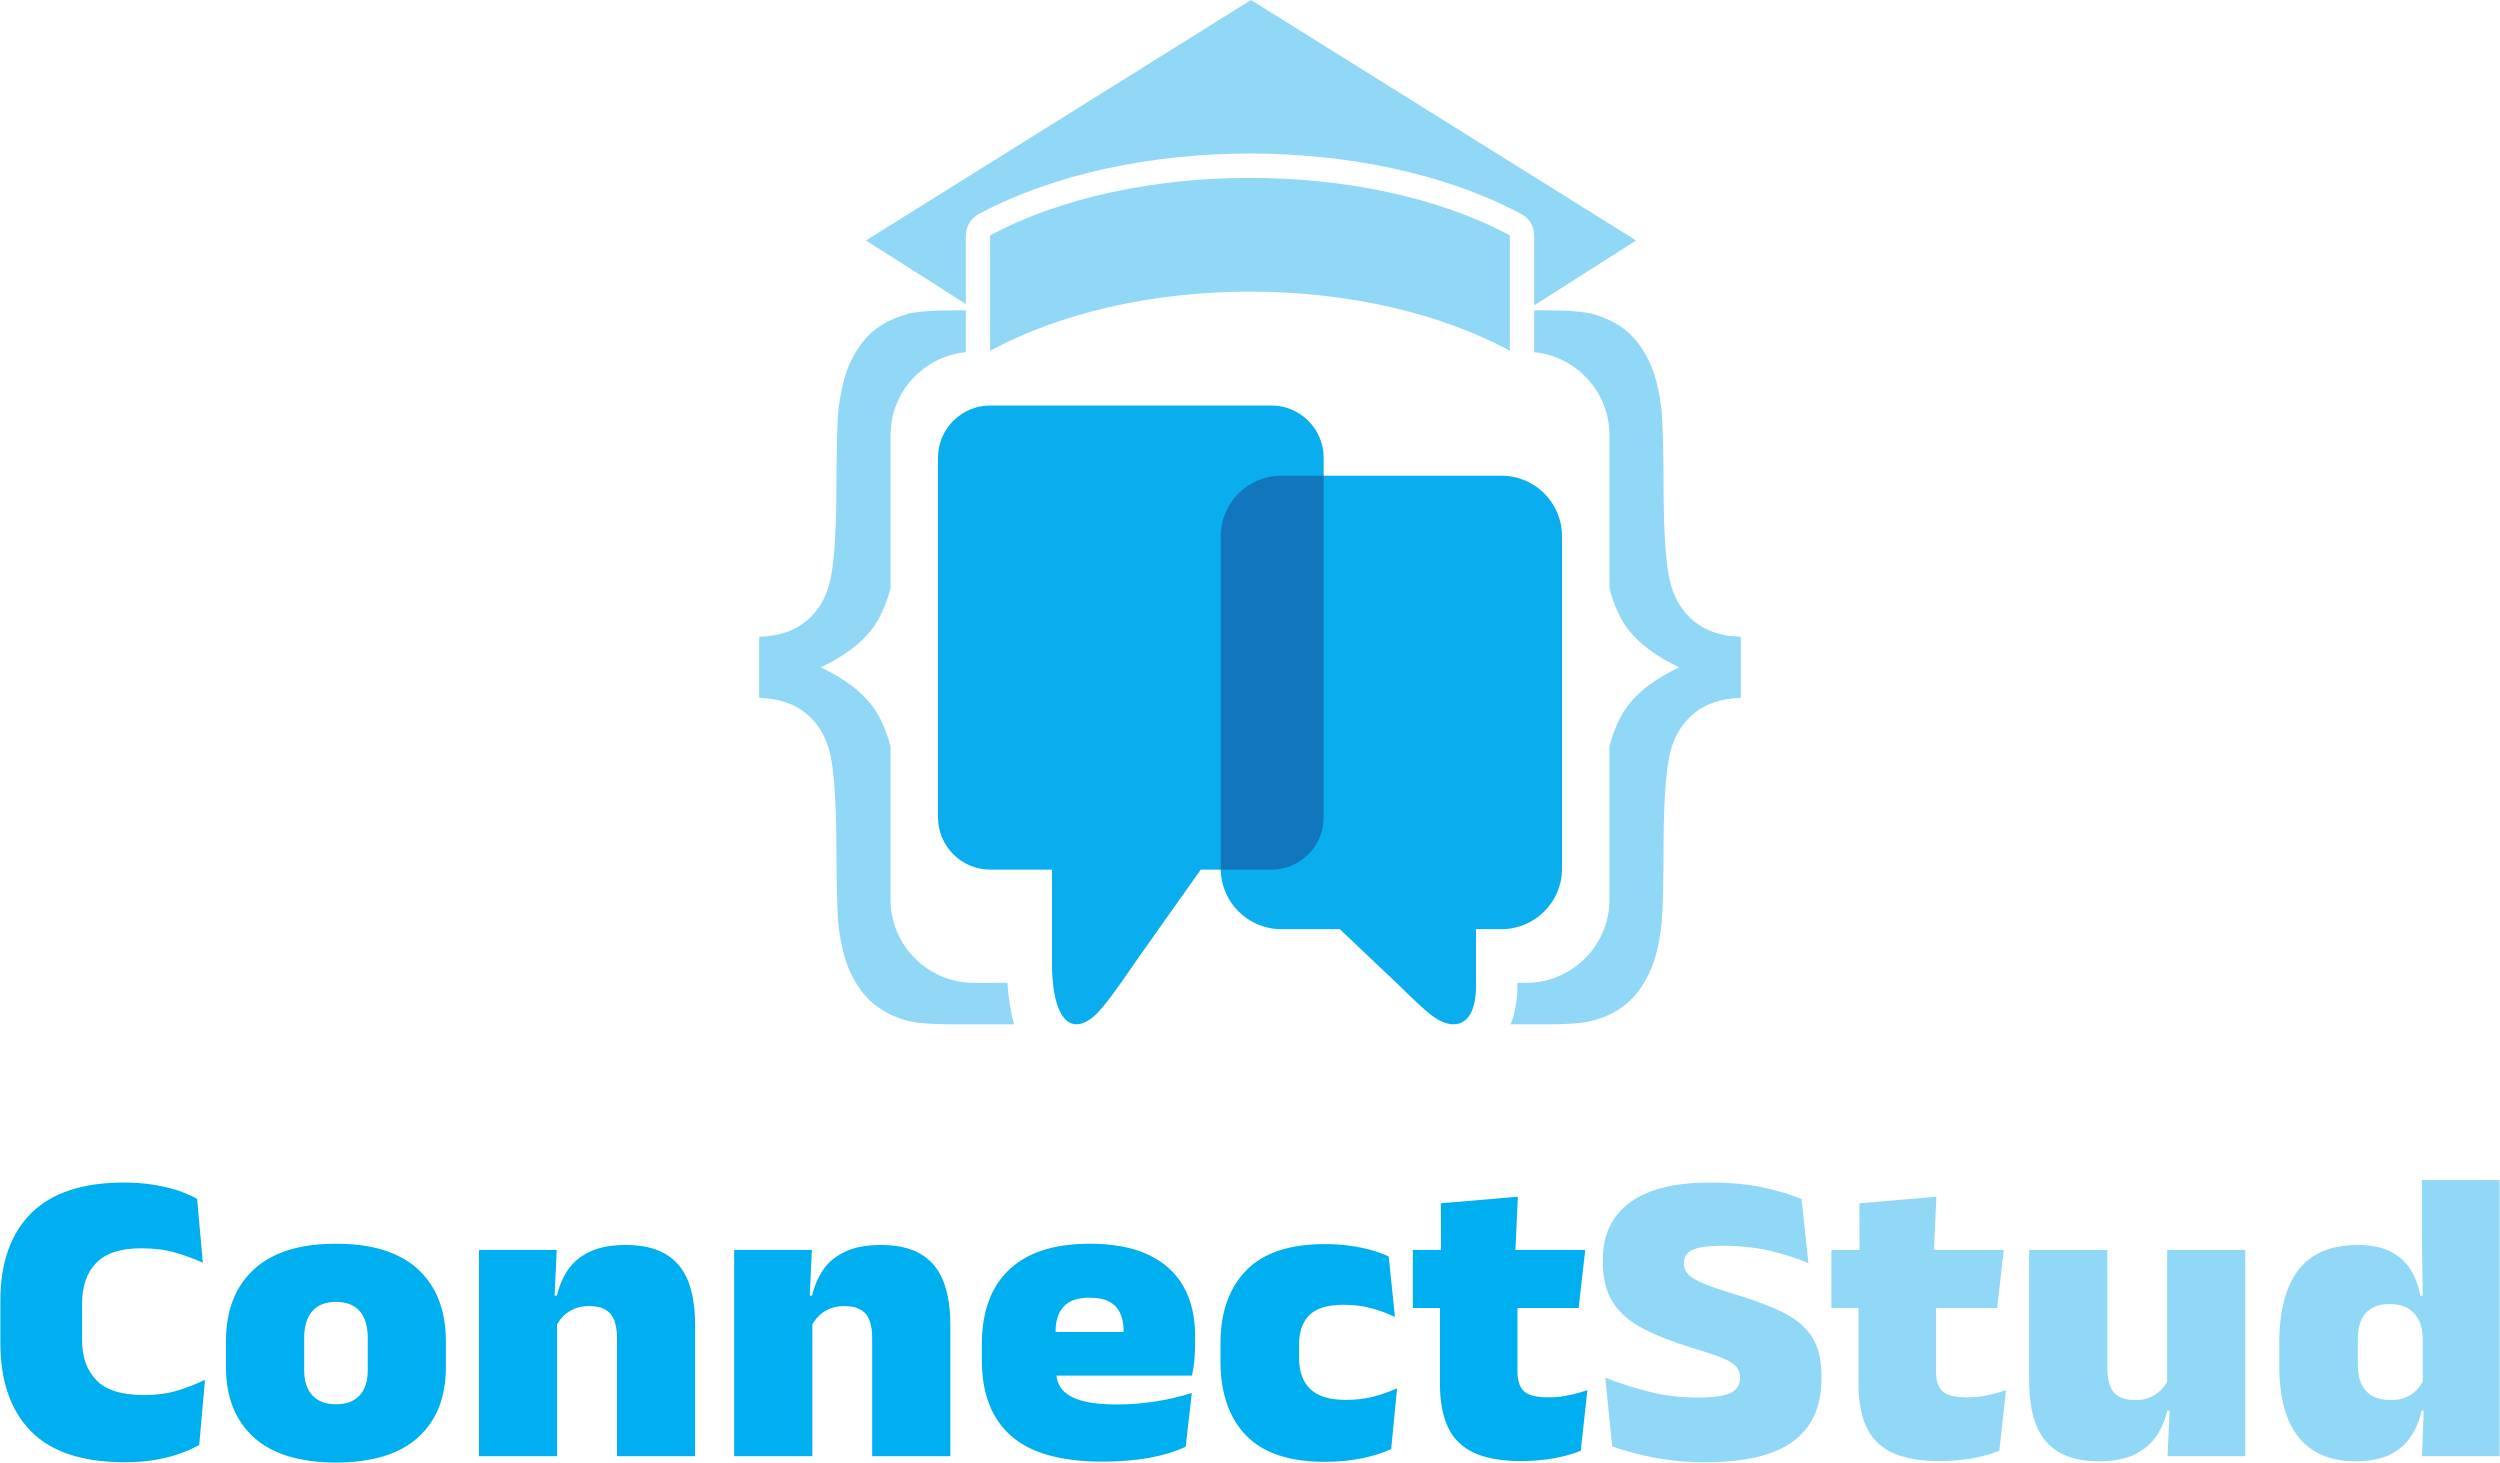 <?xml version="1.0" encoding="UTF-8"?>
<!DOCTYPE svg PUBLIC "-//W3C//DTD SVG 1.1//EN" "http://www.w3.org/Graphics/SVG/1.1/DTD/svg11.dtd">
<!-- Creator: CorelDRAW -->
<svg xmlns="http://www.w3.org/2000/svg" xml:space="preserve" width="894px" height="523px" version="1.1" style="shape-rendering:geometricPrecision; text-rendering:geometricPrecision; image-rendering:optimizeQuality; fill-rule:evenodd; clip-rule:evenodd"
viewBox="0 0 257.01 150.4"
 xmlns:xlink="http://www.w3.org/1999/xlink"
 xmlns:xodm="http://www.corel.com/coreldraw/odm/2003">
 <defs>
  <style type="text/css">
   <![CDATA[
    .fil2 {fill:#91D8F7}
    .fil3 {fill:#0AADEE}
    .fil4 {fill:#1176BC}
    .fil1 {fill:#91D8F7;fill-rule:nonzero}
    .fil0 {fill:#00AFEF;fill-rule:nonzero}
   ]]>
  </style>
 </defs>
 <g id="Layer_x0020_1">
  <g id="_2192529128624">
   <g>
    <g>
     <path class="fil0" d="M12.78 150.37c-4.33,0 -7.54,-1.06 -9.63,-3.18 -2.1,-2.13 -3.15,-5.16 -3.15,-9.11l0 -4.35c0,-3.87 1.06,-6.87 3.17,-8.97 2.1,-2.09 5.28,-3.15 9.52,-3.15 1.09,0 2.1,0.07 3.01,0.22 0.92,0.14 1.75,0.34 2.51,0.58 0.75,0.26 1.43,0.55 2.02,0.88l0.59 6.57c-0.88,-0.41 -1.83,-0.76 -2.85,-1.05 -1.02,-0.3 -2.19,-0.44 -3.51,-0.44 -2.1,0 -3.64,0.5 -4.61,1.51 -0.97,1 -1.45,2.4 -1.45,4.2l0 3.68c0,1.78 0.49,3.17 1.48,4.18 0.98,1.02 2.61,1.52 4.9,1.52 1.27,0 2.41,-0.15 3.43,-0.46 1.01,-0.3 1.96,-0.68 2.83,-1.11l-0.59 6.7c-0.57,0.33 -1.24,0.63 -2.02,0.9 -0.78,0.27 -1.65,0.49 -2.58,0.65 -0.94,0.16 -1.96,0.23 -3.07,0.23zm21.73 0.03c-3.74,0 -6.56,-0.87 -8.46,-2.6 -1.9,-1.73 -2.85,-4.13 -2.85,-7.2l0 -2.69c0,-3.14 0.95,-5.6 2.86,-7.36 1.91,-1.77 4.72,-2.65 8.45,-2.65 3.73,0 6.56,0.88 8.46,2.65 1.89,1.76 2.84,4.22 2.84,7.36l0 2.69c0,3.07 -0.94,5.47 -2.84,7.2 -1.89,1.73 -4.71,2.6 -8.46,2.6zm0 -5.99c1.07,0 1.88,-0.31 2.44,-0.92 0.55,-0.6 0.83,-1.48 0.83,-2.61l0 -3.27c0,-1.22 -0.28,-2.15 -0.83,-2.78 -0.56,-0.63 -1.37,-0.95 -2.44,-0.95 -1.06,0 -1.87,0.32 -2.43,0.95 -0.56,0.63 -0.84,1.56 -0.84,2.78l0 3.27c0,1.13 0.28,2.01 0.84,2.61 0.56,0.61 1.37,0.92 2.43,0.92zm28.9 5.34l0 -12.19c0,-0.67 -0.09,-1.25 -0.26,-1.74 -0.18,-0.49 -0.48,-0.86 -0.9,-1.12 -0.43,-0.26 -1,-0.39 -1.73,-0.39 -0.56,0 -1.06,0.1 -1.5,0.28 -0.43,0.19 -0.81,0.43 -1.12,0.74 -0.31,0.32 -0.56,0.66 -0.74,1.05l-1.22 -3.14 1.29 0c0.23,-0.99 0.61,-1.88 1.15,-2.67 0.53,-0.78 1.28,-1.4 2.25,-1.85 0.95,-0.46 2.19,-0.69 3.68,-0.69 1.64,0 2.99,0.3 4.04,0.9 1.05,0.6 1.83,1.51 2.34,2.72 0.49,1.21 0.75,2.75 0.75,4.6l0 13.5 -8.03 0zm-14.19 0l0 -21.21 7.99 0 -0.25 5.45 0.29 0.78 0 14.98 -8.03 0zm40.43 0l0 -12.19c0,-0.67 -0.08,-1.25 -0.26,-1.74 -0.17,-0.49 -0.47,-0.86 -0.9,-1.12 -0.42,-0.26 -1,-0.39 -1.72,-0.39 -0.56,0 -1.06,0.1 -1.5,0.28 -0.44,0.19 -0.81,0.43 -1.12,0.74 -0.31,0.32 -0.56,0.66 -0.74,1.05l-1.23 -3.14 1.29 0c0.23,-0.99 0.62,-1.88 1.15,-2.67 0.53,-0.78 1.28,-1.4 2.25,-1.85 0.96,-0.46 2.19,-0.69 3.69,-0.69 1.63,0 2.98,0.3 4.03,0.9 1.05,0.6 1.83,1.51 2.34,2.72 0.5,1.21 0.76,2.75 0.76,4.6l0 13.5 -8.04 0zm-14.19 0l0 -21.21 7.99 0 -0.25 5.45 0.3 0.78 0 14.98 -8.04 0zm37.91 0.56c-4.28,0 -7.43,-0.88 -9.43,-2.65 -2,-1.76 -3.01,-4.35 -3.01,-7.75l0 -1.66c0,-3.37 0.95,-5.94 2.83,-7.7 1.88,-1.77 4.63,-2.65 8.25,-2.65 2.41,0 4.41,0.37 6.02,1.12 1.6,0.76 2.81,1.84 3.62,3.25 0.81,1.42 1.21,3.13 1.21,5.12l0 0.67c0,0.57 -0.02,1.15 -0.07,1.75 -0.06,0.6 -0.14,1.15 -0.25,1.65l-7.19 0c0.06,-0.87 0.1,-1.7 0.13,-2.48 0.02,-0.77 0.03,-1.47 0.03,-2.08 0,-0.75 -0.12,-1.37 -0.37,-1.89 -0.24,-0.51 -0.62,-0.9 -1.13,-1.16 -0.52,-0.27 -1.18,-0.4 -2,-0.4 -1.23,0 -2.11,0.3 -2.66,0.91 -0.56,0.6 -0.84,1.45 -0.84,2.56l0 1.91 0.05 0.82 0 1.34c0,0.44 0.08,0.87 0.25,1.29 0.17,0.42 0.48,0.79 0.92,1.1 0.45,0.33 1.08,0.59 1.91,0.77 0.82,0.19 1.89,0.28 3.21,0.28 1.35,0 2.66,-0.11 3.95,-0.31 1.29,-0.2 2.53,-0.5 3.72,-0.87l-0.63 5.53c-1.05,0.49 -2.29,0.87 -3.73,1.14 -1.45,0.25 -3.05,0.39 -4.79,0.39zm-8.19 -8.85l0 -4.48 15.75 0 0 4.48 -15.75 0zm31.03 8.87c-3.65,0 -6.35,-0.9 -8.1,-2.71 -1.76,-1.81 -2.64,-4.36 -2.64,-7.64l0 -1.83c0,-3.19 0.88,-5.69 2.64,-7.5 1.75,-1.81 4.45,-2.71 8.08,-2.71 0.89,0 1.74,0.05 2.54,0.16 0.8,0.11 1.54,0.26 2.23,0.45 0.68,0.19 1.28,0.42 1.81,0.66l0.64 6.22c-0.74,-0.36 -1.55,-0.66 -2.41,-0.89 -0.86,-0.24 -1.82,-0.36 -2.88,-0.36 -1.64,0 -2.8,0.36 -3.51,1.06 -0.7,0.7 -1.06,1.71 -1.06,3.03l0 1.4c0,1.38 0.39,2.44 1.16,3.18 0.77,0.74 1.99,1.11 3.63,1.11 1.03,0 1.97,-0.11 2.81,-0.32 0.84,-0.22 1.67,-0.51 2.48,-0.87l-0.61 6.25c-0.83,0.39 -1.84,0.7 -3.02,0.95 -1.18,0.24 -2.44,0.36 -3.79,0.36zm20.16 -0.08c-2.07,0 -3.72,-0.31 -4.93,-0.9 -1.22,-0.6 -2.09,-1.48 -2.61,-2.66 -0.53,-1.17 -0.79,-2.62 -0.79,-4.35l0 -11.36 7.97 0 0 10.07c0,0.92 0.22,1.59 0.66,2.01 0.43,0.43 1.3,0.64 2.58,0.64 0.7,0 1.4,-0.07 2.08,-0.23 0.69,-0.14 1.31,-0.32 1.87,-0.52l-0.68 6.24c-0.78,0.32 -1.69,0.57 -2.72,0.77 -1.03,0.18 -2.17,0.29 -3.43,0.29zm-11.12 -15.74l0 -5.97 17.73 0 -0.68 5.97 -17.05 0zm2.9 -5.45l-0.02 -5.32 7.92 -0.67 -0.27 5.99 -7.63 0z"/>
     <path class="fil1" d="M175.37 150.37c-1.33,0 -2.59,-0.07 -3.77,-0.23 -1.18,-0.16 -2.26,-0.37 -3.24,-0.62 -0.99,-0.25 -1.86,-0.51 -2.61,-0.78l-0.71 -7.06c1.21,0.48 2.64,0.95 4.29,1.38 1.65,0.45 3.39,0.66 5.2,0.66 1.62,0 2.75,-0.16 3.4,-0.47 0.63,-0.32 0.96,-0.83 0.96,-1.53l0 -0.09c0,-0.47 -0.16,-0.87 -0.46,-1.17 -0.32,-0.31 -0.83,-0.61 -1.56,-0.89 -0.73,-0.28 -1.7,-0.6 -2.93,-0.97 -1.98,-0.61 -3.65,-1.26 -5.02,-1.98 -1.36,-0.7 -2.39,-1.6 -3.08,-2.67 -0.7,-1.06 -1.05,-2.43 -1.05,-4.09l0 -0.33c0,-2.57 0.94,-4.52 2.81,-5.89 1.86,-1.35 4.59,-2.03 8.18,-2.03 2.1,0 3.93,0.17 5.46,0.5 1.54,0.33 2.86,0.73 3.98,1.2l0.71 6.59c-1.21,-0.52 -2.56,-0.95 -4.04,-1.29 -1.49,-0.33 -3.05,-0.5 -4.68,-0.5 -1.07,0 -1.91,0.07 -2.5,0.2 -0.6,0.14 -1.02,0.34 -1.25,0.61 -0.22,0.26 -0.34,0.59 -0.34,0.98l0 0.06c0,0.41 0.15,0.76 0.43,1.07 0.28,0.3 0.78,0.62 1.53,0.94 0.74,0.31 1.8,0.68 3.17,1.09 1.97,0.59 3.63,1.21 4.97,1.86 1.34,0.64 2.34,1.47 3.03,2.48 0.68,1.01 1.02,2.38 1.02,4.1l0 0.31c0,2.85 -0.98,5 -2.93,6.42 -1.95,1.43 -4.94,2.14 -8.97,2.14zm24.04 -0.12c-2.07,0 -3.72,-0.31 -4.93,-0.9 -1.22,-0.6 -2.09,-1.48 -2.61,-2.66 -0.53,-1.17 -0.79,-2.62 -0.79,-4.35l0 -11.36 7.97 0 0 10.07c0,0.92 0.22,1.59 0.66,2.01 0.44,0.43 1.3,0.64 2.59,0.64 0.69,0 1.39,-0.07 2.08,-0.23 0.69,-0.14 1.31,-0.32 1.87,-0.52l-0.69 6.24c-0.78,0.32 -1.69,0.57 -2.72,0.77 -1.03,0.18 -2.17,0.29 -3.43,0.29zm-11.12 -15.74l0 -5.97 17.73 0 -0.68 5.97 -17.05 0zm2.9 -5.45l-0.02 -5.32 7.92 -0.67 -0.27 5.99 -7.63 0zm25.48 -0.52l0 12.19c0,0.67 0.09,1.25 0.26,1.74 0.18,0.49 0.47,0.86 0.89,1.12 0.43,0.26 1,0.39 1.73,0.39 0.57,0 1.07,-0.09 1.51,-0.28 0.43,-0.19 0.8,-0.44 1.12,-0.75 0.31,-0.32 0.55,-0.66 0.73,-1.04l1.22 3.15 -1.29 0c-0.23,0.97 -0.6,1.86 -1.14,2.64 -0.55,0.79 -1.29,1.42 -2.24,1.88 -0.96,0.46 -2.19,0.69 -3.7,0.69 -1.62,0 -2.96,-0.3 -4.02,-0.91 -1.06,-0.6 -1.85,-1.51 -2.35,-2.72 -0.5,-1.22 -0.76,-2.75 -0.76,-4.6l0 -13.5 8.04 0zm14.18 0l0 21.21 -7.99 0 0.25 -5.45 -0.29 -0.77 0 -14.99 8.03 0zm11.33 21.73c-2.57,0 -4.51,-0.83 -5.84,-2.47 -1.32,-1.64 -1.99,-4.11 -1.99,-7.39l0 -2.26c0,-3.35 0.67,-5.88 1.99,-7.58 1.33,-1.7 3.35,-2.54 6.07,-2.54 1.33,0 2.44,0.21 3.31,0.64 0.88,0.43 1.57,1.04 2.09,1.81 0.49,0.78 0.85,1.69 1.05,2.76l2.06 0 -1.81 4.41c-0.02,-0.75 -0.15,-1.38 -0.42,-1.91 -0.27,-0.52 -0.65,-0.92 -1.13,-1.21 -0.5,-0.29 -1.11,-0.43 -1.84,-0.43 -1.07,0 -1.89,0.3 -2.45,0.9 -0.56,0.6 -0.84,1.51 -0.84,2.71l0 2.61c0,1.22 0.29,2.14 0.86,2.74 0.57,0.62 1.41,0.92 2.55,0.92 0.56,0 1.06,-0.09 1.51,-0.28 0.44,-0.19 0.83,-0.44 1.14,-0.78 0.32,-0.33 0.57,-0.71 0.75,-1.14l1.98 3.28 -2.23 0c-0.21,0.97 -0.57,1.86 -1.09,2.64 -0.51,0.79 -1.23,1.42 -2.15,1.88 -0.93,0.46 -2.11,0.69 -3.57,0.69zm6.84 -0.52l0.22 -5.53 -0.13 -1.06 0 -8.48 0 -0.97 -0.09 -6.22 0 -6.14 7.99 0 0 28.4 -7.99 0z"/>
    </g>
   </g>
   <g>
    <g>
     <path class="fil1" d="M78.03 65.48c1.97,-0.05 3.57,-0.57 4.81,-1.59 1.24,-1 2.07,-2.38 2.48,-4.13 0.4,-1.76 0.62,-4.76 0.65,-9.01 0.01,-4.26 0.08,-7.06 0.19,-8.41 0.24,-2.14 0.66,-3.85 1.28,-5.16 0.62,-1.29 1.38,-2.33 2.3,-3.11 0.91,-0.77 2.08,-1.37 3.51,-1.78 0.96,-0.24 2.53,-0.38 4.72,-0.38l1.31 0 0 4.31c-4.33,0.41 -7.74,4.08 -7.74,8.51l0 15.78c-0.47,1.73 -1.1,3.12 -1.91,4.19 -1.12,1.47 -2.87,2.79 -5.27,3.93 2.4,1.13 4.15,2.45 5.27,3.92 0.81,1.07 1.44,2.46 1.91,4.19l0 15.78c0,4.7 3.85,8.55 8.55,8.55l3.47 0c0.11,1.61 0.34,3.03 0.68,4.27l-6.27 0c-2.19,0 -3.76,-0.12 -4.72,-0.38 -1.43,-0.39 -2.6,-1.01 -3.51,-1.78 -0.92,-0.78 -1.68,-1.82 -2.3,-3.11 -0.62,-1.31 -1.04,-3.02 -1.28,-5.15 -0.11,-1.36 -0.18,-4.16 -0.19,-8.42 -0.03,-4.25 -0.25,-7.25 -0.65,-9.01 -0.41,-1.74 -1.24,-3.13 -2.48,-4.13 -1.24,-1.02 -2.84,-1.54 -4.81,-1.59l0 -3.14 0 -3.15zm100.95 0c-1.97,-0.05 -3.57,-0.57 -4.81,-1.59 -1.24,-1 -2.07,-2.38 -2.48,-4.13 -0.4,-1.76 -0.63,-4.76 -0.65,-9.01 -0.01,-4.26 -0.08,-7.06 -0.2,-8.41 -0.23,-2.14 -0.65,-3.85 -1.28,-5.16 -0.61,-1.29 -1.38,-2.33 -2.29,-3.11 -0.91,-0.77 -2.09,-1.37 -3.51,-1.78 -0.96,-0.24 -2.53,-0.38 -4.72,-0.38l-1.31 0 0 4.31c4.32,0.41 7.74,4.08 7.74,8.51l0 15.79c0.46,1.72 1.1,3.11 1.9,4.18 1.13,1.47 2.87,2.79 5.27,3.93 -2.4,1.13 -4.14,2.45 -5.27,3.92 -0.8,1.07 -1.44,2.46 -1.9,4.19l0 15.78c0,4.7 -3.85,8.55 -8.55,8.55l-0.92 0 0 0.3c0,1.56 -0.25,2.88 -0.7,3.97l3.74 0c2.19,0 3.76,-0.12 4.72,-0.38 1.43,-0.39 2.6,-1.01 3.51,-1.78 0.91,-0.78 1.68,-1.82 2.29,-3.11 0.63,-1.31 1.05,-3.02 1.28,-5.15 0.12,-1.36 0.19,-4.16 0.2,-8.42 0.02,-4.25 0.25,-7.25 0.65,-9.01 0.41,-1.74 1.24,-3.13 2.48,-4.13 1.24,-1.02 2.84,-1.54 4.81,-1.59l0 -3.14 0 -3.15z"/>
     <path class="fil2" d="M168.21 24.73l-10.48 6.67 0 -7.19c0,-1.02 -0.61,-1.89 -1.48,-2.28 -7.69,-4.09 -17.74,-6.14 -27.75,-6.14 -10.07,0 -20.19,2.08 -27.9,6.23 -0.84,0.45 -1.31,1.3 -1.31,2.19l-0.01 0 0 7.05 -10.27 -6.53 39.6 -24.73 39.6 24.73z"/>
     <path class="fil2" d="M155.23 36.07l0 -11.86c-14.67,-7.89 -38.78,-7.89 -53.45,0l0 11.86c7.01,-3.78 16.4,-6.08 26.72,-6.08 10.33,0 19.72,2.3 26.73,6.08z"/>
    </g>
    <path class="fil3" d="M154.38 48.92l-22.67 0c-3.42,0 -6.21,2.79 -6.21,6.21l0 34.22c0,3.41 2.79,6.2 6.21,6.2l6.03 0 2.21 2.1 2.24 2.12 1.58 1.5c0.74,0.7 1.99,2 3.29,3.05 2.28,1.83 4.69,1.38 4.69,-2.95l0 -5.51 -0.01 -0.31 2.64 0c3.42,0 6.21,-2.79 6.21,-6.2l0 -34.22c0,-3.42 -2.79,-6.21 -6.21,-6.21z"/>
    <path class="fil3" d="M101.79 41.7l28.92 0c2.95,0 5.37,2.41 5.37,5.37l0 36.99c0,2.95 -2.42,5.37 -5.37,5.37l-7.27 0 -2.41 3.4 -2.44 3.45 -1.73 2.45c-0.8,1.13 -2.18,3.25 -3.6,4.95 -2.48,2.98 -5.12,2.25 -5.12,-4.79l0 -8.97 0.01 -0.49 -6.36 0c-2.96,0 -5.37,-2.42 -5.37,-5.37l0 -36.99c0,-2.96 2.41,-5.37 5.37,-5.37z"/>
    <path class="fil4" d="M136.08 48.92l0 35.14c0,2.95 -2.42,5.37 -5.37,5.37l-5.21 0 0 -0.08 0 -34.22c0,-3.42 2.79,-6.21 6.21,-6.21l4.37 0z"/>
   </g>
  </g>
 </g>
</svg>

